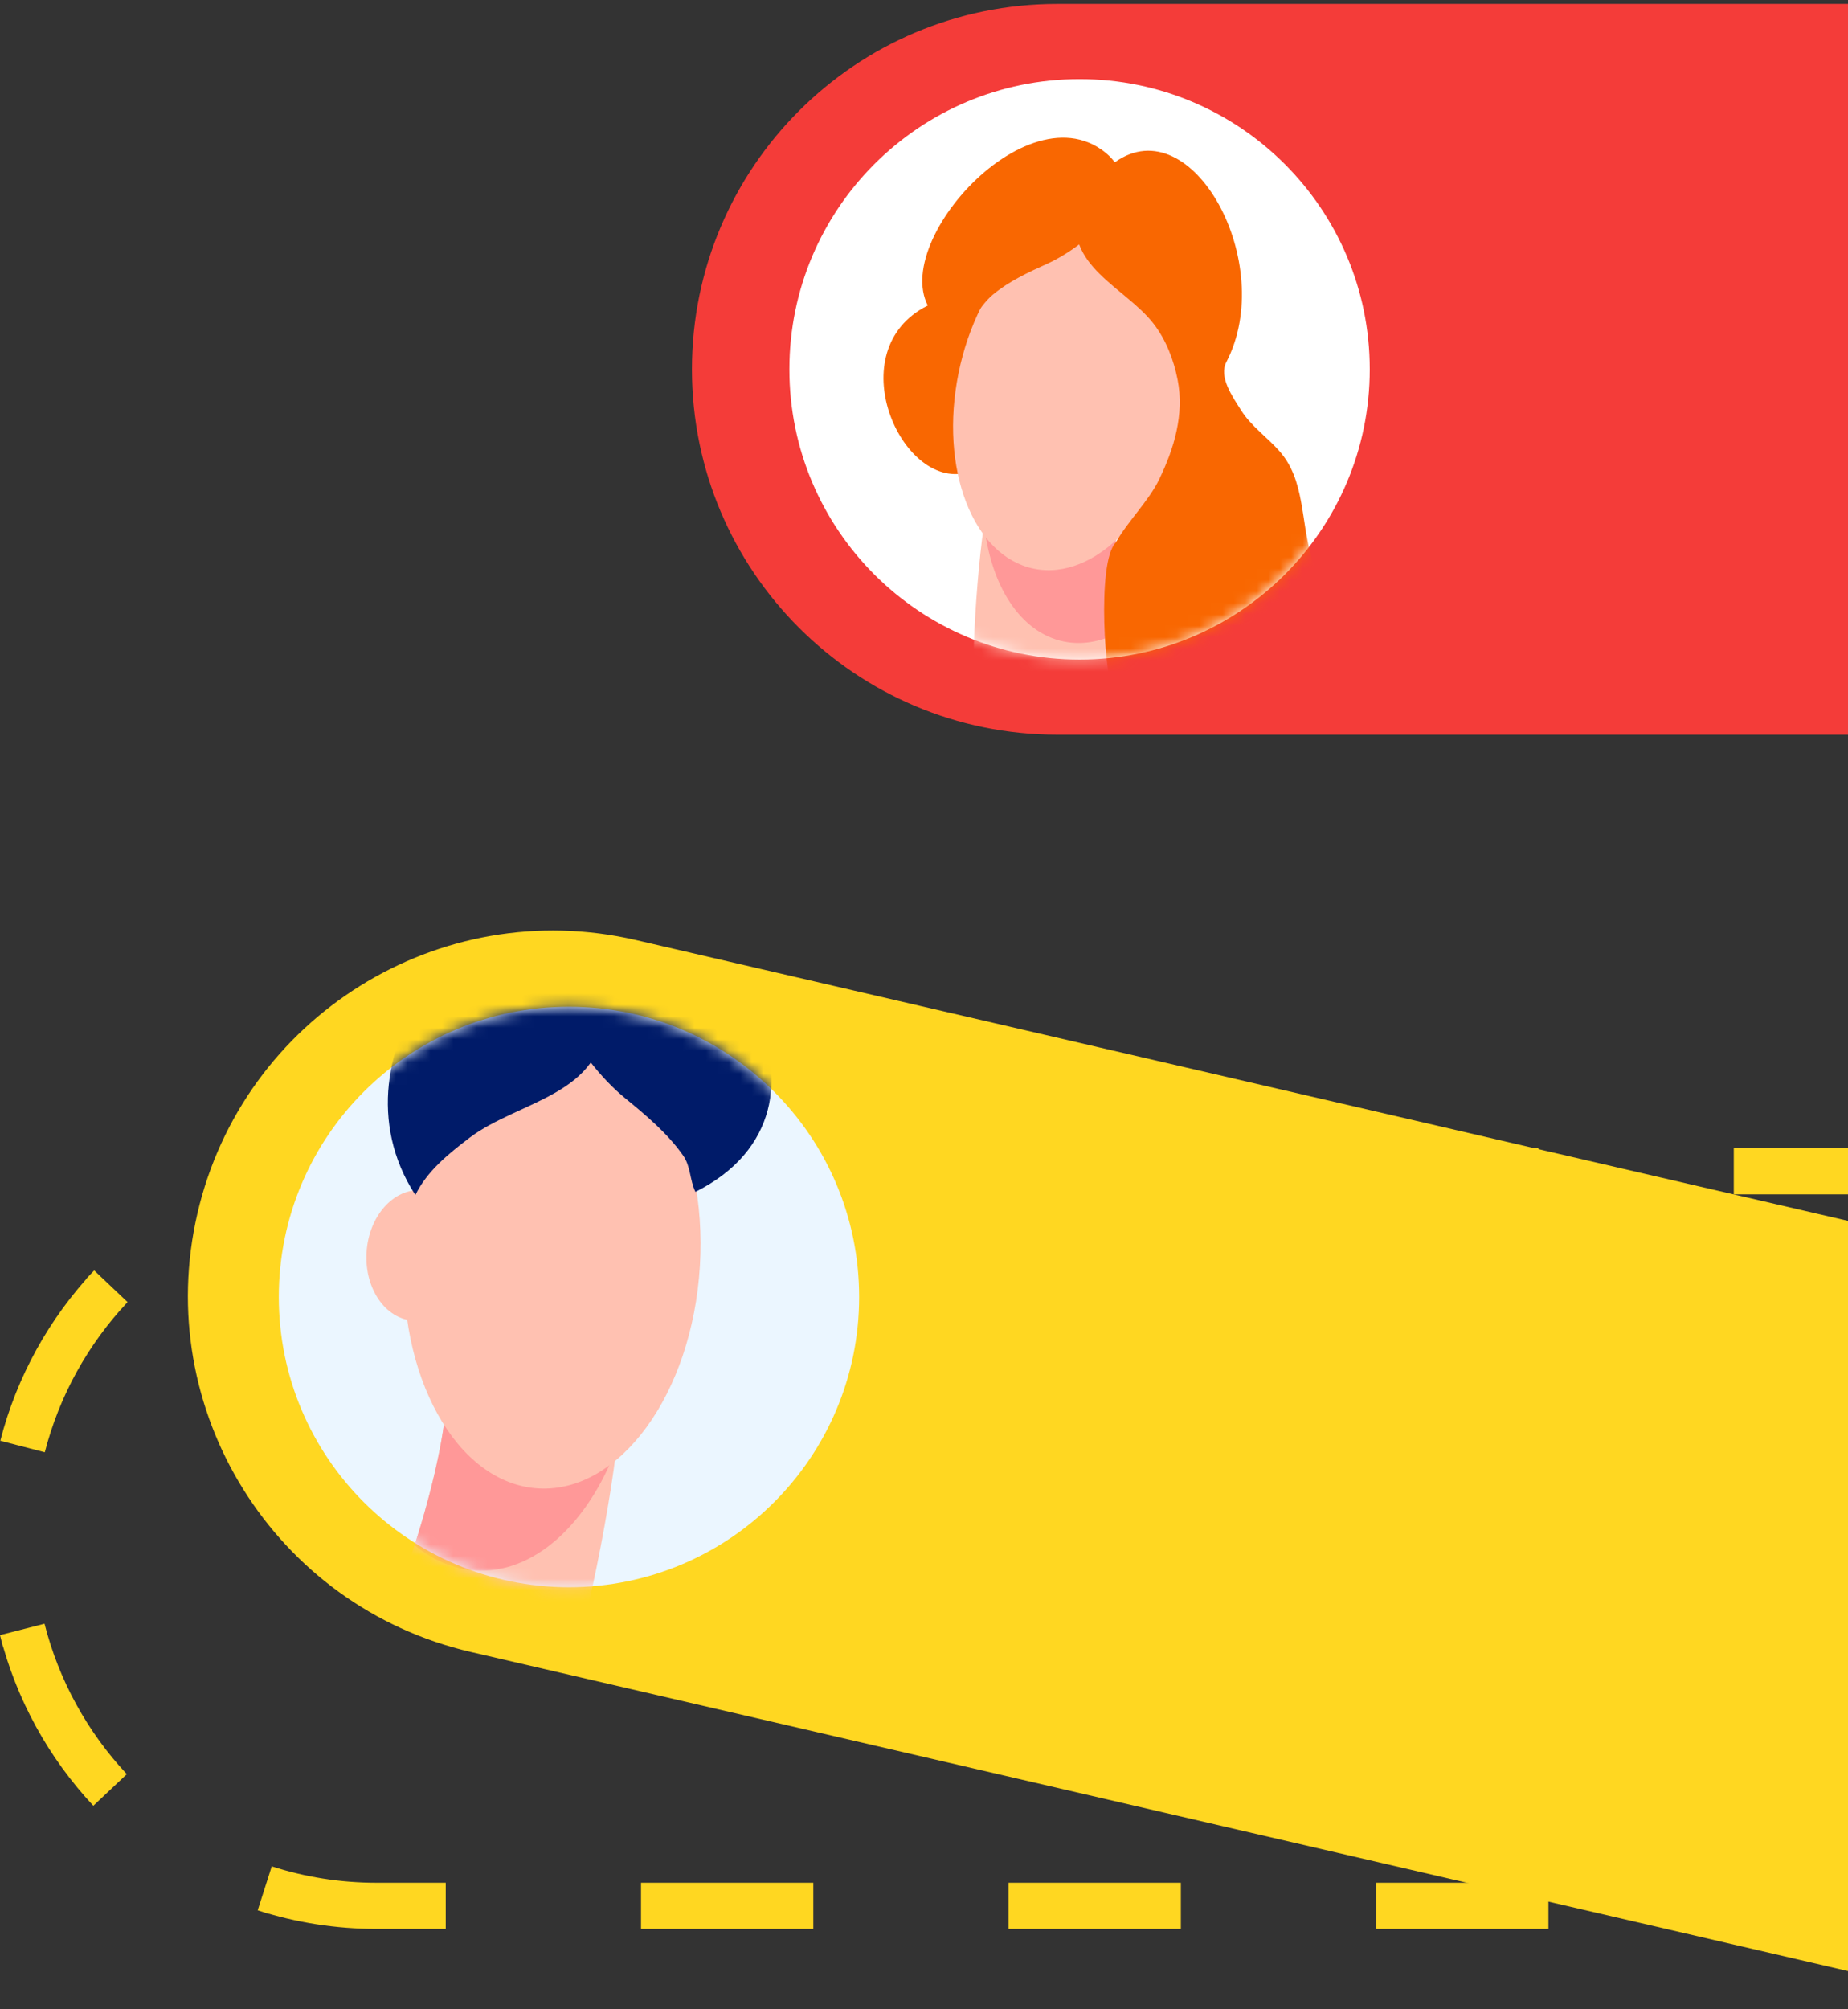 <svg width="161" height="175" viewBox="0 0 161 175" fill="none" xmlns="http://www.w3.org/2000/svg">
<rect x="0" y="0" width="161" height="175" fill="#333333" stroke="none"/>
<g clip-path="url(#clip0_875_110660)">
<path d="M126.48 37.076C127.164 37.1 127.866 37.22 128.586 37.436C129.306 37.652 129.948 37.988 130.512 38.444C129.924 39.116 129.342 39.77 128.766 40.406C128.466 40.106 128.106 39.872 127.686 39.704C127.266 39.536 126.864 39.446 126.48 39.434V42.314C126.948 42.458 127.422 42.62 127.902 42.8C128.382 42.98 128.82 43.22 129.216 43.52C129.612 43.82 129.936 44.186 130.188 44.618C130.44 45.05 130.566 45.59 130.566 46.238C130.566 46.898 130.446 47.474 130.206 47.966C129.978 48.446 129.666 48.848 129.27 49.172C128.886 49.496 128.442 49.742 127.938 49.91C127.446 50.078 126.936 50.168 126.408 50.18V51.494H125.076V50.18C124.296 50.156 123.51 50.012 122.718 49.748C121.926 49.472 121.23 49.064 120.63 48.524C120.942 48.2 121.254 47.876 121.566 47.552C121.89 47.216 122.208 46.88 122.52 46.544C122.676 46.724 122.862 46.892 123.078 47.048C123.294 47.192 123.516 47.318 123.744 47.426C123.972 47.534 124.2 47.624 124.428 47.696C124.656 47.756 124.872 47.786 125.076 47.786V44.636C124.56 44.492 124.062 44.33 123.582 44.15C123.114 43.97 122.7 43.736 122.34 43.448C121.98 43.16 121.692 42.812 121.476 42.404C121.26 41.984 121.152 41.474 121.152 40.874C121.152 40.286 121.272 39.764 121.512 39.308C121.752 38.84 122.064 38.45 122.448 38.138C122.832 37.814 123.264 37.568 123.744 37.4C124.224 37.22 124.698 37.118 125.166 37.094V35.852H126.48V37.076ZM125.166 39.398C124.842 39.434 124.548 39.56 124.284 39.776C124.032 39.98 123.906 40.28 123.906 40.676C123.906 41.06 124.02 41.354 124.248 41.558C124.476 41.762 124.782 41.912 125.166 42.008V39.398ZM126.408 47.804C126.816 47.78 127.134 47.648 127.362 47.408C127.602 47.156 127.722 46.82 127.722 46.4C127.722 45.98 127.596 45.668 127.344 45.464C127.104 45.248 126.792 45.08 126.408 44.96V47.804ZM140.907 47.516V50H138.081V47.516H132.087V44.978L137.271 37.256H140.889V45.068H142.653V47.516H140.907ZM138.099 40.352H138.045L135.021 45.068H138.099V40.352ZM153.749 45.788C153.749 46.568 153.611 47.246 153.335 47.822C153.059 48.386 152.687 48.854 152.219 49.226C151.763 49.598 151.241 49.874 150.653 50.054C150.065 50.246 149.459 50.342 148.835 50.342C148.259 50.342 147.707 50.264 147.179 50.108C146.663 49.964 146.189 49.754 145.757 49.478C145.337 49.202 144.971 48.866 144.659 48.47C144.359 48.062 144.137 47.606 143.993 47.102L146.747 46.256C146.879 46.7 147.125 47.066 147.485 47.354C147.857 47.642 148.295 47.786 148.799 47.786C149.315 47.786 149.759 47.63 150.131 47.318C150.515 47.006 150.707 46.544 150.707 45.932C150.707 45.56 150.629 45.248 150.473 44.996C150.317 44.744 150.113 44.546 149.861 44.402C149.621 44.246 149.345 44.138 149.033 44.078C148.721 44.018 148.409 43.988 148.097 43.988C147.641 43.988 147.119 44.042 146.531 44.15C145.955 44.246 145.439 44.378 144.983 44.546L145.289 37.256H153.101V39.848H147.971L147.863 41.864C148.055 41.816 148.265 41.786 148.493 41.774C148.733 41.75 148.949 41.738 149.141 41.738C149.777 41.738 150.377 41.822 150.941 41.99C151.505 42.158 151.991 42.416 152.399 42.764C152.819 43.1 153.149 43.52 153.389 44.024C153.629 44.528 153.749 45.116 153.749 45.788Z" fill="white"/>
<path d="M215 134H210.997C210.997 128.863 209.71 123.917 207.292 119.522L210.795 117.577C213.539 122.564 215 128.178 215 134ZM199.212 105.242L197.073 108.64L196.228 108.103L198.366 104.704L199.212 105.242ZM199.212 105.242L197.073 108.64C192.837 105.95 187.99 104.368 182.903 104.072L183.135 100.058C188.903 100.394 194.406 102.19 199.212 105.242ZM167.059 100H166.058V104.021H167.059V100ZM167.059 100V104.021H151.049V100H167.059ZM135.032 100H134.031V104.021H135.032V100ZM135.032 100V104.021H119.019V100H135.032ZM103.007 100H102.006V104.021H103.007V100ZM103.007 100V104.021H86.993V100H103.007ZM70.982 100H69.981V104.021H70.982V100ZM70.982 100V104.021H54.969V100H70.982ZM38.959 100H37.958V104.021H38.959V100ZM38.959 100V104.021H32.812C29.672 104.021 26.601 104.506 23.675 105.45L22.451 101.622C25.771 100.551 29.255 100 32.812 100H38.959ZM8.205 110.647L11.114 113.409L10.426 114.139L7.517 111.377L8.205 110.647ZM8.205 110.647L11.114 113.409C7.655 117.084 5.165 121.576 3.903 126.488L0.027 125.483C1.459 119.909 4.283 114.813 8.205 110.647ZM0 142.411L3.879 141.419L4.126 142.393L0.247 143.385L0 142.411ZM0 142.411L3.879 141.419C5.125 146.335 7.601 150.836 11.048 154.521L8.131 157.274C4.222 153.096 1.414 147.991 0 142.411ZM22.451 166.378L23.675 162.55L24.627 162.857L23.404 166.685L22.451 166.378ZM22.451 166.378L23.675 162.55C26.601 163.493 29.672 163.979 32.811 163.979H38.834V168H32.811C29.255 168 25.771 167.449 22.451 166.378ZM54.845 168H55.846V163.979H54.845V168ZM54.845 168V163.979H70.856V168H54.845ZM86.863 168H87.864V163.979H86.863V168ZM86.863 168V163.979H102.877V168H86.863ZM118.889 168H119.89V163.979H118.889V168ZM118.889 168V163.979H134.902V168H118.889ZM150.917 168H151.918V163.979H150.917V168ZM150.917 168V163.979H166.928V168H150.917ZM183.053 167.947L182.83 163.932L183.83 163.877L184.052 167.891L183.053 167.947ZM183.053 167.947L182.83 163.932C187.918 163.648 192.768 162.078 197.011 159.399L199.142 162.803C194.328 165.842 188.822 167.625 183.053 167.947ZM210.761 150.485L207.262 148.533L207.747 147.654L211.247 149.606L210.761 150.485ZM210.761 150.485L207.262 148.533C209.69 144.142 210.986 139.199 210.997 134.062L215 134.071C214.988 139.892 213.516 145.503 210.761 150.485Z" fill="#FFD721"/>
<path fill-rule="evenodd" clip-rule="evenodd" d="M199.786 115.317C160.823 106.292 94.352 90.896 55.389 81.871C38.263 77.904 21.165 88.57 17.197 105.694C13.23 122.818 23.897 139.914 41.023 143.881C79.985 152.906 146.457 168.302 185.42 177.327C202.545 181.293 219.644 170.628 223.611 153.505C227.578 136.381 216.911 119.285 199.786 115.317Z" fill="#FFD721"/>
<path d="M49.57 138.237C63.532 138.237 74.85 126.92 74.85 112.959C74.85 98.999 63.532 87.682 49.57 87.682C35.608 87.682 24.289 98.999 24.289 112.959C24.289 126.92 35.608 138.237 49.57 138.237Z" fill="#EBF6FF"/>
<mask id="mask0_875_110660" style="mask-type:alpha" maskUnits="userSpaceOnUse" x="24" y="87" width="51" height="52">
<path d="M49.57 138.237C63.532 138.237 74.85 126.92 74.85 112.959C74.85 98.999 63.532 87.682 49.57 87.682C35.608 87.682 24.289 98.999 24.289 112.959C24.289 126.92 35.608 138.237 49.57 138.237Z" fill="white"/>
</mask>
<g mask="url(#mask0_875_110660)">
<path fill-rule="evenodd" clip-rule="evenodd" d="M53.856 124.392C53.644 128.914 50.569 145.146 49.358 145.204C48.056 145.266 32.5 141.568 33.316 140.906C34.998 139.542 39.489 124.97 38.821 120.364C38.578 118.687 44.149 112.391 46.881 112.839" fill="#FFC1B1"/>
<path fill-rule="evenodd" clip-rule="evenodd" d="M53.703 126.131C53.781 125.447 53.833 124.858 53.855 124.392L46.88 112.839C44.148 112.391 38.577 118.687 38.82 120.364C39.226 123.16 37.731 129.625 36.117 134.581C37.693 135.883 39.49 136.666 41.427 136.783C46.52 137.093 51.208 132.724 53.703 126.131Z" fill="#FF9898"/>
<path fill-rule="evenodd" clip-rule="evenodd" d="M49.326 89.355C42.221 88.924 35.905 97.598 35.229 108.714C34.553 119.829 39.773 129.204 46.879 129.635C53.983 130.067 60.3 121.393 60.975 110.278C61.651 99.162 56.431 89.787 49.326 89.355Z" fill="#FFC1B1"/>
<path fill-rule="evenodd" clip-rule="evenodd" d="M36.694 103.663C34.257 103.515 32.124 105.94 31.934 109.075C31.743 112.21 33.567 114.876 36.004 115.024C38.441 115.172 40.574 112.747 40.764 109.611C40.955 106.476 39.131 103.811 36.694 103.663Z" fill="#FFC1B1"/>
<path fill-rule="evenodd" clip-rule="evenodd" d="M49.932 82.39C42.641 75.448 28.05 91.534 36.187 104.081C37.204 101.994 39.068 100.492 40.931 99.077C45.114 95.903 52.663 95.342 52.629 88.59C52.625 87.656 52.463 86.723 52.183 85.833C51.816 84.666 51.12 83.591 50.32 82.677L49.932 82.39Z" fill="#001B69"/>
<path fill-rule="evenodd" clip-rule="evenodd" d="M51.873 81.406C44.703 83.947 50.477 92.378 54.415 95.607C56.234 97.098 58.142 98.686 59.507 100.629C60.188 101.597 60.081 102.753 60.586 103.807C74.992 96.612 63.064 77.439 51.873 81.406Z" fill="#001B69"/>
</g>
<path fill-rule="evenodd" clip-rule="evenodd" d="M190.036 0.34C161.697 0.34 120.452 0.34 92.112 0.34C74.534 0.34 60.283 14.589 60.283 32.166C60.283 49.743 74.534 63.992 92.112 63.992C120.452 63.992 161.697 63.992 190.036 63.992C207.615 63.992 221.865 49.743 221.865 32.166C221.865 14.589 207.615 0.34 190.036 0.34Z" fill="#F43C39"/>
<path d="M94.054 57.444C108.016 57.444 119.334 46.127 119.334 32.166C119.334 18.206 108.016 6.889 94.054 6.889C80.092 6.889 68.773 18.206 68.773 32.166C68.773 46.127 80.092 57.444 94.054 57.444Z" fill="white"/>
<mask id="mask1_875_110660" style="mask-type:alpha" maskUnits="userSpaceOnUse" x="68" y="6" width="52" height="52">
<path d="M94.054 57.444C108.016 57.444 119.334 46.127 119.334 32.166C119.334 18.206 108.016 6.889 94.054 6.889C80.092 6.889 68.773 18.206 68.773 32.166C68.773 46.127 80.092 57.444 94.054 57.444Z" fill="white"/>
</mask>
<g mask="url(#mask1_875_110660)">
<path fill-rule="evenodd" clip-rule="evenodd" d="M85.972 44.291C85.235 47.664 84.296 60.234 85.177 60.516C86.124 60.819 98.318 61.165 97.847 60.516C96.877 59.178 96.446 47.553 97.847 44.291C98.357 43.103 95.496 37.363 93.394 37.154" fill="#FFC1B1"/>
<path fill-rule="evenodd" clip-rule="evenodd" d="M85.74 45.602C85.818 45.083 85.897 44.638 85.972 44.291L93.394 37.154C95.496 37.363 98.357 43.103 97.847 44.291C96.997 46.271 96.821 51.33 97.031 55.302C95.613 55.95 94.134 56.172 92.683 55.876C88.869 55.098 86.278 50.953 85.74 45.602Z" fill="#FF9898"/>
<path fill-rule="evenodd" clip-rule="evenodd" d="M84.445 41.089C78.776 42.986 73.137 30.978 80.437 26.817C82.686 25.535 86.93 24.632 88.839 26.631C89.95 27.795 90.171 29.417 90.048 30.904C89.923 32.413 89.47 33.891 88.921 35.312C88.176 37.241 87.128 39.012 85.271 40.215" fill="#F96701"/>
<path fill-rule="evenodd" clip-rule="evenodd" d="M96.229 19.365C101.55 20.45 104.492 28.09 102.795 36.414C101.097 44.739 95.399 50.617 90.078 49.533C84.756 48.448 81.814 40.808 83.512 32.484C85.209 24.158 90.908 18.28 96.229 19.365Z" fill="#FFC1B1"/>
<path fill-rule="evenodd" clip-rule="evenodd" d="M97.197 47.264C98.287 45.359 100.097 43.609 100.992 41.745C102.29 39.041 103.184 36.106 102.601 33.101C102.264 31.362 101.588 29.597 100.495 28.188C98.039 25.022 92.587 23.118 93.944 18.149C94.133 17.462 94.436 16.805 94.819 16.205C95.319 15.418 96.044 14.764 96.814 14.248L97.157 14.112C103.891 9.351 111.297 22.976 106.842 31.531C106.166 32.83 107.353 34.518 108.149 35.771C109.006 37.122 110.43 38.111 111.48 39.306C113.695 41.828 113.299 45.274 114.269 48.576C119.214 65.422 114.603 59.119 97.014 59.887C96.314 59.917 95.506 48.99 97.197 47.264Z" fill="#F96701"/>
<path fill-rule="evenodd" clip-rule="evenodd" d="M95.921 13.004C100.703 16.293 94.783 21.366 91.243 22.968C89.608 23.708 87.889 24.502 86.499 25.664C85.806 26.243 85.346 27.003 84.765 27.68C84.173 28.371 83.267 28.812 82.26 28.158C75.458 23.747 88.457 7.872 95.921 13.004Z" fill="#F96701"/>
</g>
</g>
<defs>
<clipPath id="clip0_875_110660">
<rect width="175" height="175" fill="white"/>
</clipPath>
</defs>
</svg>
